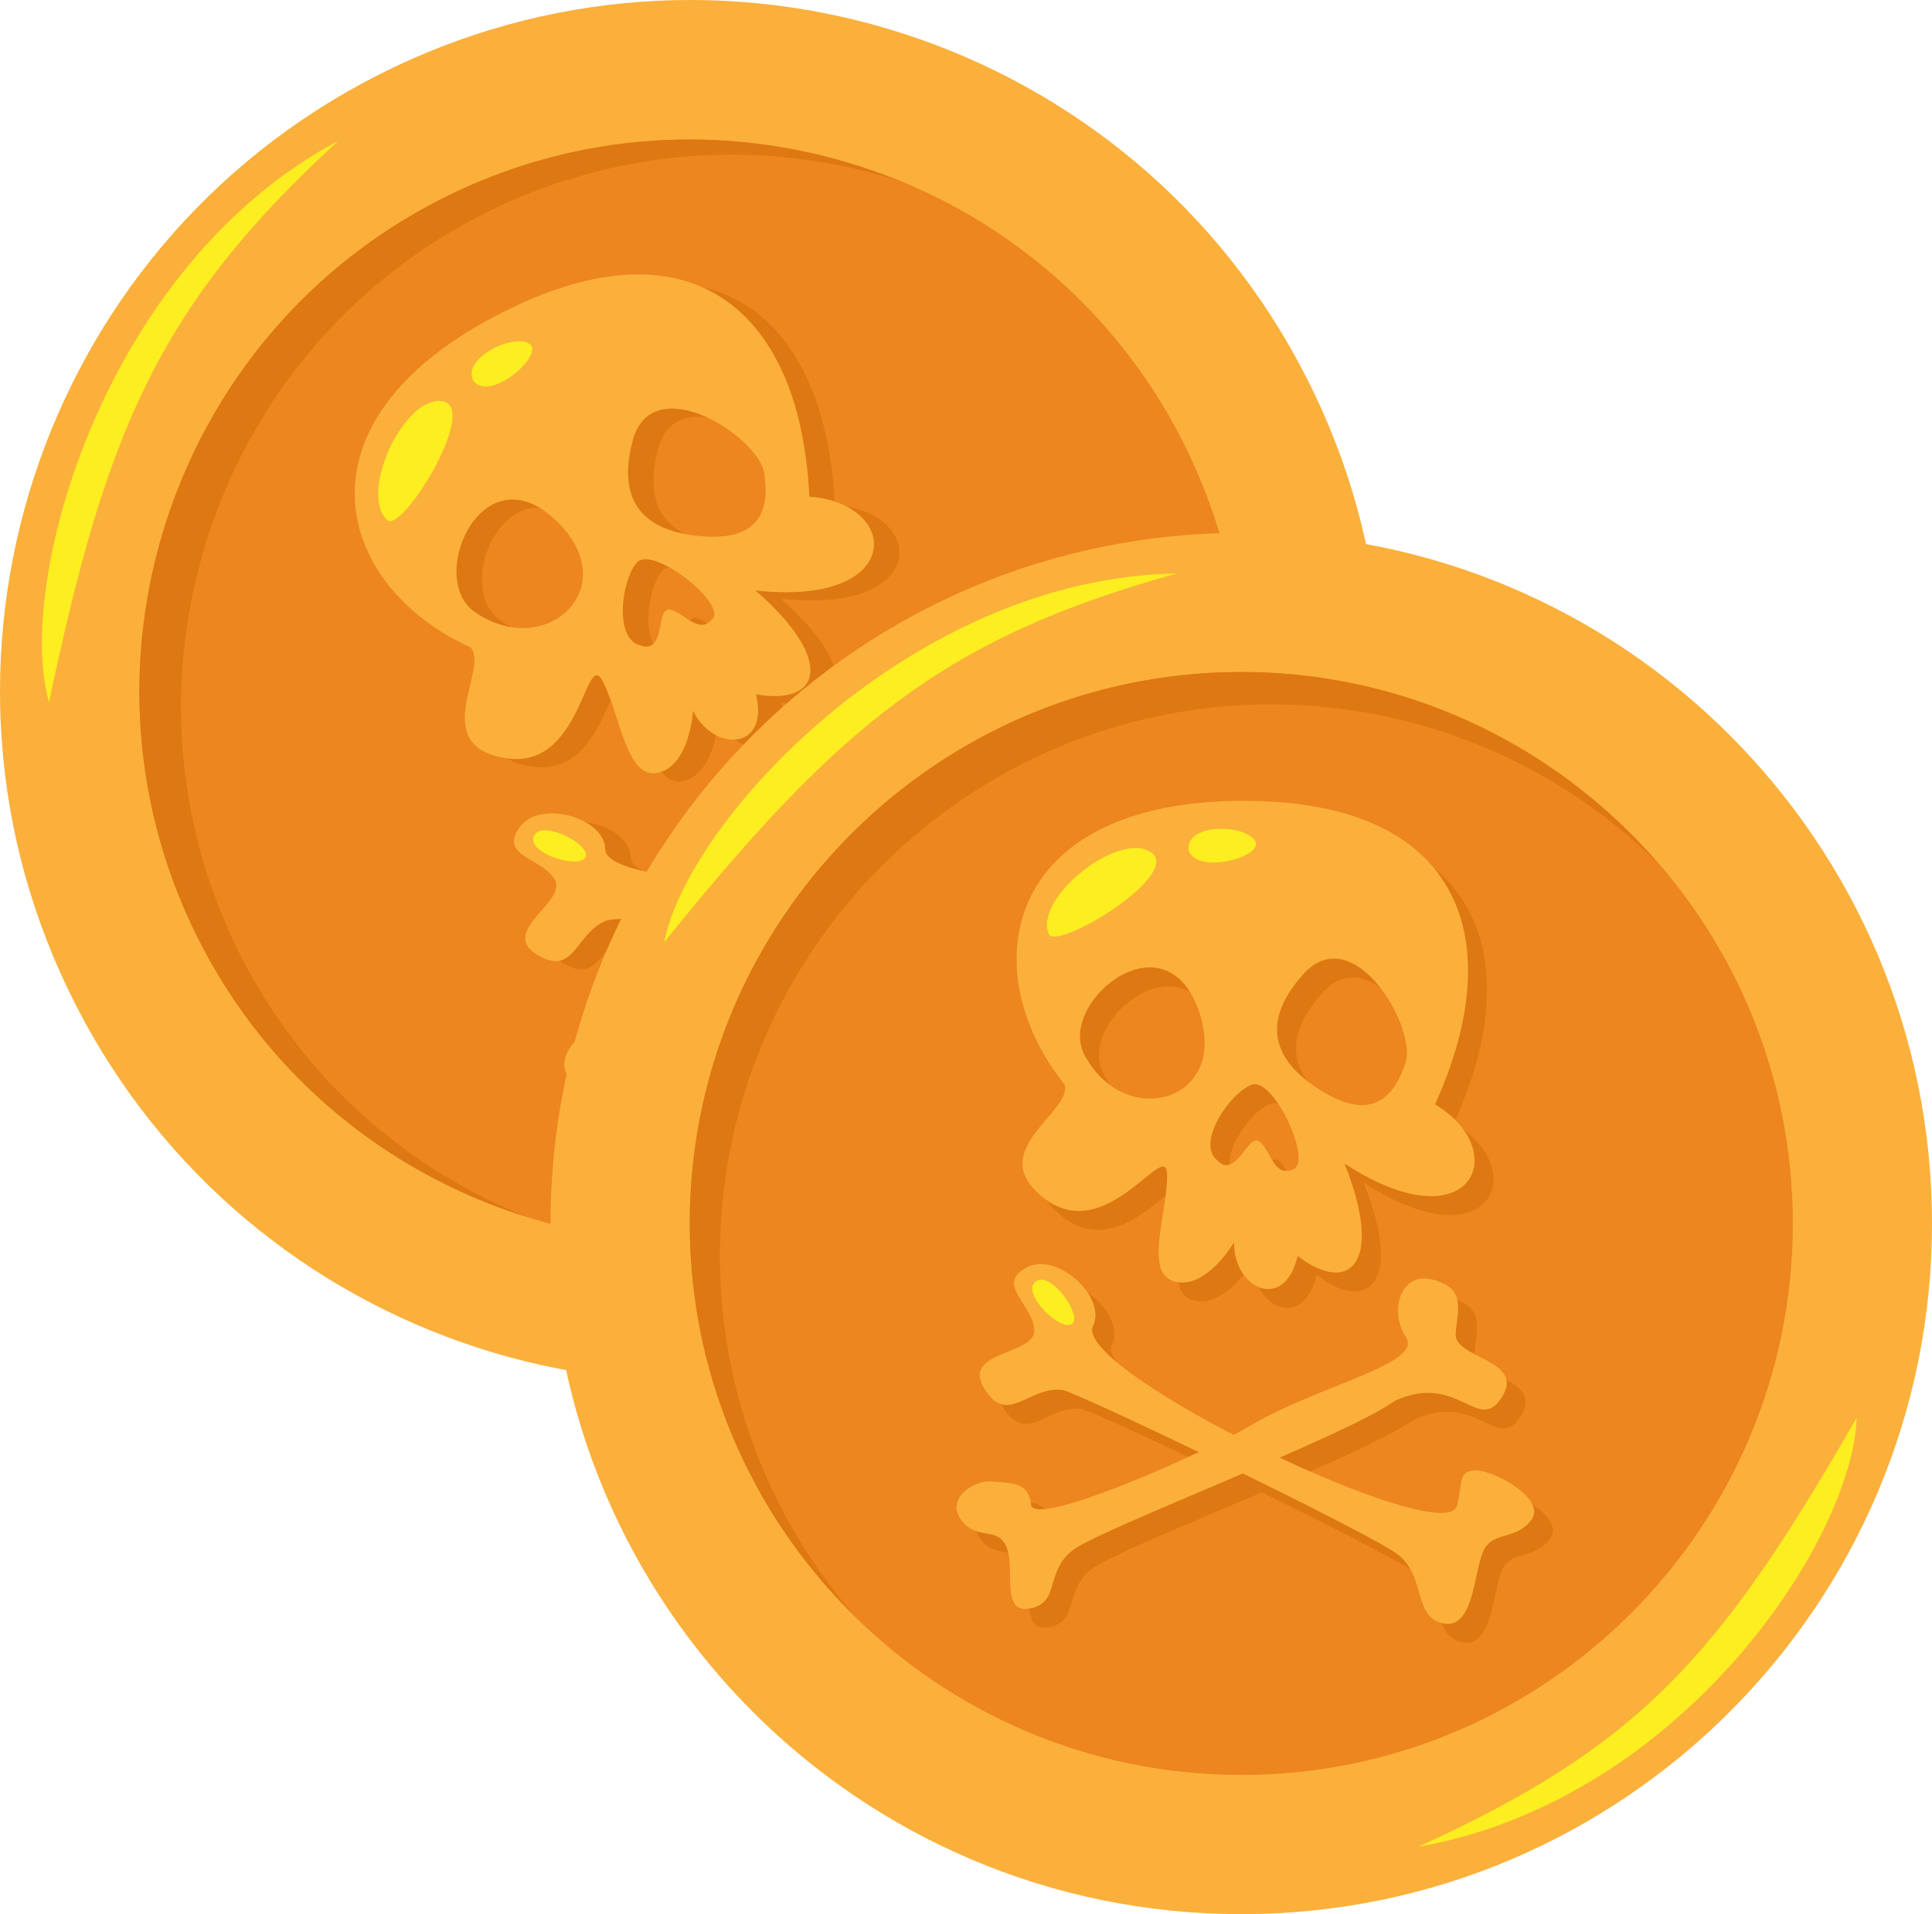 <svg id="Layer_1" data-name="Layer 1" xmlns="http://www.w3.org/2000/svg" viewBox="0 0 1002.87 993.72"><defs><style>.cls-1{fill:#fbb03b;}.cls-2{fill:#ed861f;}.cls-3{fill:#de7812;}.cls-4{fill:#fcee21;}</style></defs><title>coin</title><path class="cls-1" d="M1120.28,232.76c90,176.43,19.86,392.34-156.54,482.29S571.4,734.92,481.44,558.49,461.57,166.16,638,76.2,1030.32,56.34,1120.28,232.76Z" transform="translate(-442.24 -37)"/><path class="cls-2" d="M930.9,650.68c-140.64,71.7-313.38,15.64-385.1-125s-15.63-313.39,125-385.1,313.38-15.64,385.1,125S1071.54,579,930.9,650.68Z" transform="translate(-442.24 -37)"/><path class="cls-3" d="M567.41,533.59c-71.72-140.65-15.63-313.39,125-385.11a285.33,285.33,0,0,1,216-17.78c-74.32-30.13-160.7-29.33-237.59,9.87-140.64,71.71-196.73,244.45-125,385.1,36.26,71.12,98.39,120.51,169.11,142.8C653.27,643.48,599.92,597.34,567.41,533.59Z" transform="translate(-442.24 -37)"/><path class="cls-4" d="M467.69,401.63C450,340.37,495.53,175.2,617.79,110.16,524.75,195.43,497.27,260.82,467.69,401.63Z" transform="translate(-442.24 -37)"/><path class="cls-4" d="M1131.24,340.39c27.09,57.7,9,218.41-101.56,301.84C1108.16,543.4,1124.1,484.07,1131.24,340.39Z" transform="translate(-442.24 -37)"/><path class="cls-3" d="M875.56,299.13C871.16,205,816.87,155.53,722,200.65,603.62,257,628.06,345,699.66,377.35c10.14,10.89-22.48,50.47,17.82,57.48s41.61-58,50.9-39.73,12.29,51.12,28.72,47.33,18-32.15,18-32.15c10.21,21.33,39.82,21.09,32.64-8.61,33,6.14,42.19-16.79-.21-53.84C925.39,356.36,923.15,302.42,875.56,299.13Zm-172.7,60.52c-26.65-16.24,1.63-83.86,39.87-49.41S739.95,384.35,702.86,359.65Zm122.44,3c-7.27,8.29-14.2-3.09-22-4.87s-1.64,23.8-15.87,18.42c-13.29-3.56-9.41-34.23-1.24-43S832.55,354.35,825.3,362.64ZM852.14,287c2.9,19.18-2,36.6-36.33,32.3s-38-26.38-32-49.14C793.85,232.28,849.25,267.79,852.14,287Z" transform="translate(-442.24 -37)"/><path class="cls-3" d="M770.26,519.19c-16.44,6.52-16.5,29.81-36.22,17.58s16.37-27.52,9.28-39S714.7,486,725,471s44.4-5.39,44.63,11.12c.32,25.89,215.62,21,210.73-2.45-2.59-12.37-7.74-15.8-.4-20.5s40.47-4.34,38.1,9.43-15.78,14-14.79,26.39,13.85,38.16-1.62,42.3-18.8-17.72-37.22-21.2S775.25,516.65,770.26,519.19Z" transform="translate(-442.24 -37)"/><path class="cls-3" d="M926.91,445.67c22.45-28.35,46.62-3.81,48.62-27S944,412.58,939,400.06s-6.12-23.32-23.79-19.15c-16,3.76-12.48,24.62,1.84,32.82s-29.63,43.38-51,77.3c-15,23.77-76.11,99.08-82.94,88.42s-15.44-4.47-23.59-1.4-17.63,18.63-5.16,24.94,18.27-6.1,27.6,2.07,12.76,32.49,25.34,22.56-2.2-20.3,6-37.15S913,473.13,926.91,445.67Z" transform="translate(-442.24 -37)"/><path class="cls-1" d="M862.35,294.84c-4.39-94.16-58.68-143.6-153.51-98.48-118.42,56.34-94,144.33-22.39,176.7C696.59,384,664,423.54,704.29,430.54s41.61-58,50.9-39.73,12.29,51.12,28.72,47.33S802,406,802,406c10.21,21.34,39.82,21.1,32.64-8.6,33,6.14,42.2-16.79-.2-53.84C912.19,352.07,909.95,298.13,862.35,294.84ZM689.66,355.36C663,339.11,691.29,271.5,729.53,306S726.75,380.06,689.66,355.36Zm122.44,3c-7.27,8.29-14.2-3.09-22-4.87s-1.64,23.8-15.87,18.43c-13.29-3.56-9.41-34.23-1.25-43S819.35,350.06,812.1,358.35Zm26.83-75.68c2.91,19.19-2,36.6-36.32,32.31s-38-26.38-32-49.14C780.65,228,836,263.5,838.93,282.67Z" transform="translate(-442.24 -37)"/><path class="cls-1" d="M757.06,514.9c-16.45,6.52-16.5,29.81-36.22,17.58s16.37-27.53,9.28-39-28.62-11.79-18.36-26.76,44.41-5.39,44.63,11.13c.33,25.89,215.62,21,210.73-2.45-2.59-12.37-7.74-15.8-.4-20.51s40.47-4.34,38.1,9.43S989,478.37,990,490.75s13.84,38.15-1.62,42.3-18.79-17.72-37.22-21.2S762.05,512.36,757.06,514.9Z" transform="translate(-442.24 -37)"/><path class="cls-1" d="M913.72,441.38c22.44-28.35,46.63-3.81,48.61-26.95s-31.56-6.14-36.52-18.66-6.12-23.32-23.79-19.15c-16,3.76-12.48,24.62,1.85,32.82s-29.63,43.38-51,77.3c-15,23.77-76.11,99.08-82.94,88.43s-15.45-4.48-23.59-1.4-17.63,18.63-5.16,24.94,18.27-6.1,27.6,2.07,12.76,32.49,25.34,22.56-2.2-20.3,6-37.15S899.83,468.84,913.72,441.38Z" transform="translate(-442.24 -37)"/><path class="cls-4" d="M643.88,307.42c8.8,3.77,47.8-60.18,27.48-62.21S627.87,294.92,643.88,307.42Z" transform="translate(-442.24 -37)"/><path class="cls-4" d="M688.29,235.2c9.41,10.35,37.73-15.12,28.37-20S681.06,223.74,688.29,235.2Z" transform="translate(-442.24 -37)"/><path class="cls-4" d="M720.85,469.19c-9.26,8.85,19.36,19,24.79,13.53S728,464.2,720.85,469.19Z" transform="translate(-442.24 -37)"/><path class="cls-1" d="M1445.11,672.17c0,198-160.51,358.56-358.53,358.56S728,870.2,728,672.17s160.51-358.54,358.54-358.54S1445.11,474.14,1445.11,672.17Z" transform="translate(-442.24 -37)"/><path class="cls-2" d="M1086.58,958.46c-157.87,0-286.29-128.41-286.29-286.29s128.42-286.29,286.29-286.29,286.29,128.42,286.29,286.29S1244.44,958.46,1086.58,958.46Z" transform="translate(-442.24 -37)"/><path class="cls-3" d="M815.94,689c0-157.88,128.43-286.3,286.29-286.3A285.3,285.3,0,0,1,1302.72,485c-52.52-60.59-129.84-99.13-216.14-99.13-157.87,0-286.29,128.42-286.29,286.29,0,79.83,32.91,152.06,85.79,204C842.51,825.94,815.94,760.59,815.94,689Z" transform="translate(-442.24 -37)"/><path class="cls-4" d="M787,526.18c12-62.63,127.66-189.07,266.12-191.49C931.54,368.4,877.35,414.17,787,526.18Z" transform="translate(-442.24 -37)"/><path class="cls-4" d="M1406,773c-2.08,63.71-91.21,198.65-227.59,222.76C1293.23,943.41,1334.37,897.8,1406,773Z" transform="translate(-442.24 -37)"/><path class="cls-3" d="M1197,620.13c38.86-85.88,12.94-154.59-92-157.46-131.09-3.6-149.29,85.89-100.21,147.25,4.08,14.31-42.95,34.76-10.23,59.3s63.4-32.73,63.4-12.27-12.27,51.12,4.09,55.21,30.68-20.46,30.68-20.46c-.6,23.65,25.89,36.89,33,7.17,26.59,20.44,45.22,4.21,24.27-48.06C1215.36,693.76,1237.86,644.68,1197,620.13Zm-181.34-24.53c-16.37-26.58,39.54-74,58-25.9S1037.44,634.45,1015.62,595.61Zm107.71,58.28c-10.24,4.08-11.25-9.2-17.38-14.32s-12.27,20.45-22.5,9.2c-10.23-9.2,7.16-34.76,18.41-38.84S1133.56,649.79,1123.33,653.88Zm58.29-55.22c-6.13,18.41-18.41,31.7-47,12.27s-21.83-40.74-6.14-58.29C1154.53,523.47,1187.76,580.26,1181.62,598.66Z" transform="translate(-442.24 -37)"/><path class="cls-3" d="M1003.19,768.35c-17.61-1.66-28.24,19.06-40.25-.79s27.09-17.09,26-30.5-20.14-23.5-4.21-32.17,42,15.37,34.71,30.17C1007.93,758.28,1202,851.7,1208.25,828.6c3.32-12.19.28-17.58,9-18.45s38,14.52,29.65,25.7-20.42,5.32-25.16,16.8-5,40.29-20.66,36.95-8.7-24.33-23.53-35.8S1008.79,768.36,1003.19,768.35Z" transform="translate(-442.24 -37)"/><path class="cls-3" d="M1176.15,774c32.88-15.07,43.27,17.77,55.56-1.93s-25.33-19.8-24.06-33.21,5.14-23.55-12.49-27.87c-15.93-3.89-22.3,16.28-13.27,30.08s-46.11,25.21-80.58,45.69c-24.15,14.37-112.81,53.7-114.06,41.11s-11.73-11-20.38-12-24.17,8.59-15.92,19.88,19,2.86,23.65,14.38-3.39,34.73,12.32,31.61,7.26-19.09,22.23-30.36S1151.31,792.17,1176.15,774Z" transform="translate(-442.24 -37)"/><path class="cls-1" d="M1187.15,610.32c38.86-85.88,12.94-154.59-92-157.46C964,449.26,945.83,538.74,994.91,600.11c4.08,14.31-42.95,34.76-10.23,59.31s63.4-32.73,63.4-12.27-12.27,51.12,4.09,55.21,30.68-20.46,30.68-20.46c-.6,23.65,25.89,36.88,33,7.16,26.59,20.46,45.22,4.21,24.27-48.05C1205.55,683.93,1228,634.86,1187.15,610.32Zm-181.34-24.53c-16.37-26.58,39.54-74,58-25.9S1027.63,624.63,1005.81,585.79Zm107.71,58.29c-10.23,4.08-11.25-9.21-17.38-14.33s-12.27,20.46-22.5,9.21c-10.23-9.21,7.16-34.77,18.41-38.85S1123.75,640,1113.52,644.07Zm58.29-55.23c-6.13,18.41-18.41,31.7-47,12.27s-21.83-40.74-6.14-58.29C1144.72,513.65,1177.95,570.44,1171.81,588.84Z" transform="translate(-442.24 -37)"/><path class="cls-1" d="M993.38,758.54c-17.61-1.67-28.24,19-40.25-.79s27.09-17.09,26-30.5-20.14-23.5-4.21-32.17,42,15.35,34.71,30.17c-11.47,23.22,182.56,116.63,188.85,93.54,3.32-12.19.28-17.58,9-18.46s38,14.53,29.65,25.71-20.42,5.32-25.16,16.79-5,40.29-20.66,36.95-8.7-24.33-23.53-35.8S999,758.54,993.38,758.54Z" transform="translate(-442.24 -37)"/><path class="cls-1" d="M1166.34,764.2c32.88-15.07,43.27,17.77,55.56-1.94s-25.33-19.79-24.06-33.2,5.14-23.56-12.49-27.87c-15.93-3.9-22.3,16.27-13.27,30.08S1126,756.46,1091.49,777c-24.15,14.37-112.81,53.7-114.06,41.11s-11.73-11-20.38-12-24.17,8.58-15.92,19.88,19,2.85,23.65,14.37-3.39,34.74,12.33,31.61,7.26-19.07,22.22-30.35S1141.5,782.35,1166.34,764.2Z" transform="translate(-442.24 -37)"/><path class="cls-4" d="M986.8,522.28c6.13,7.36,69.92-31.9,52.74-42.93S978.21,503.88,986.8,522.28Z" transform="translate(-442.24 -37)"/><path class="cls-4" d="M1059.16,478.11c3.68,13.49,40.48,3.67,34.35-4.91S1057.94,464.62,1059.16,478.11Z" transform="translate(-442.24 -37)"/><path class="cls-4" d="M981.88,701.37c-12.27,3.68,8.59,25.75,15.95,23.32S990.48,700.14,981.88,701.37Z" transform="translate(-442.24 -37)"/></svg>